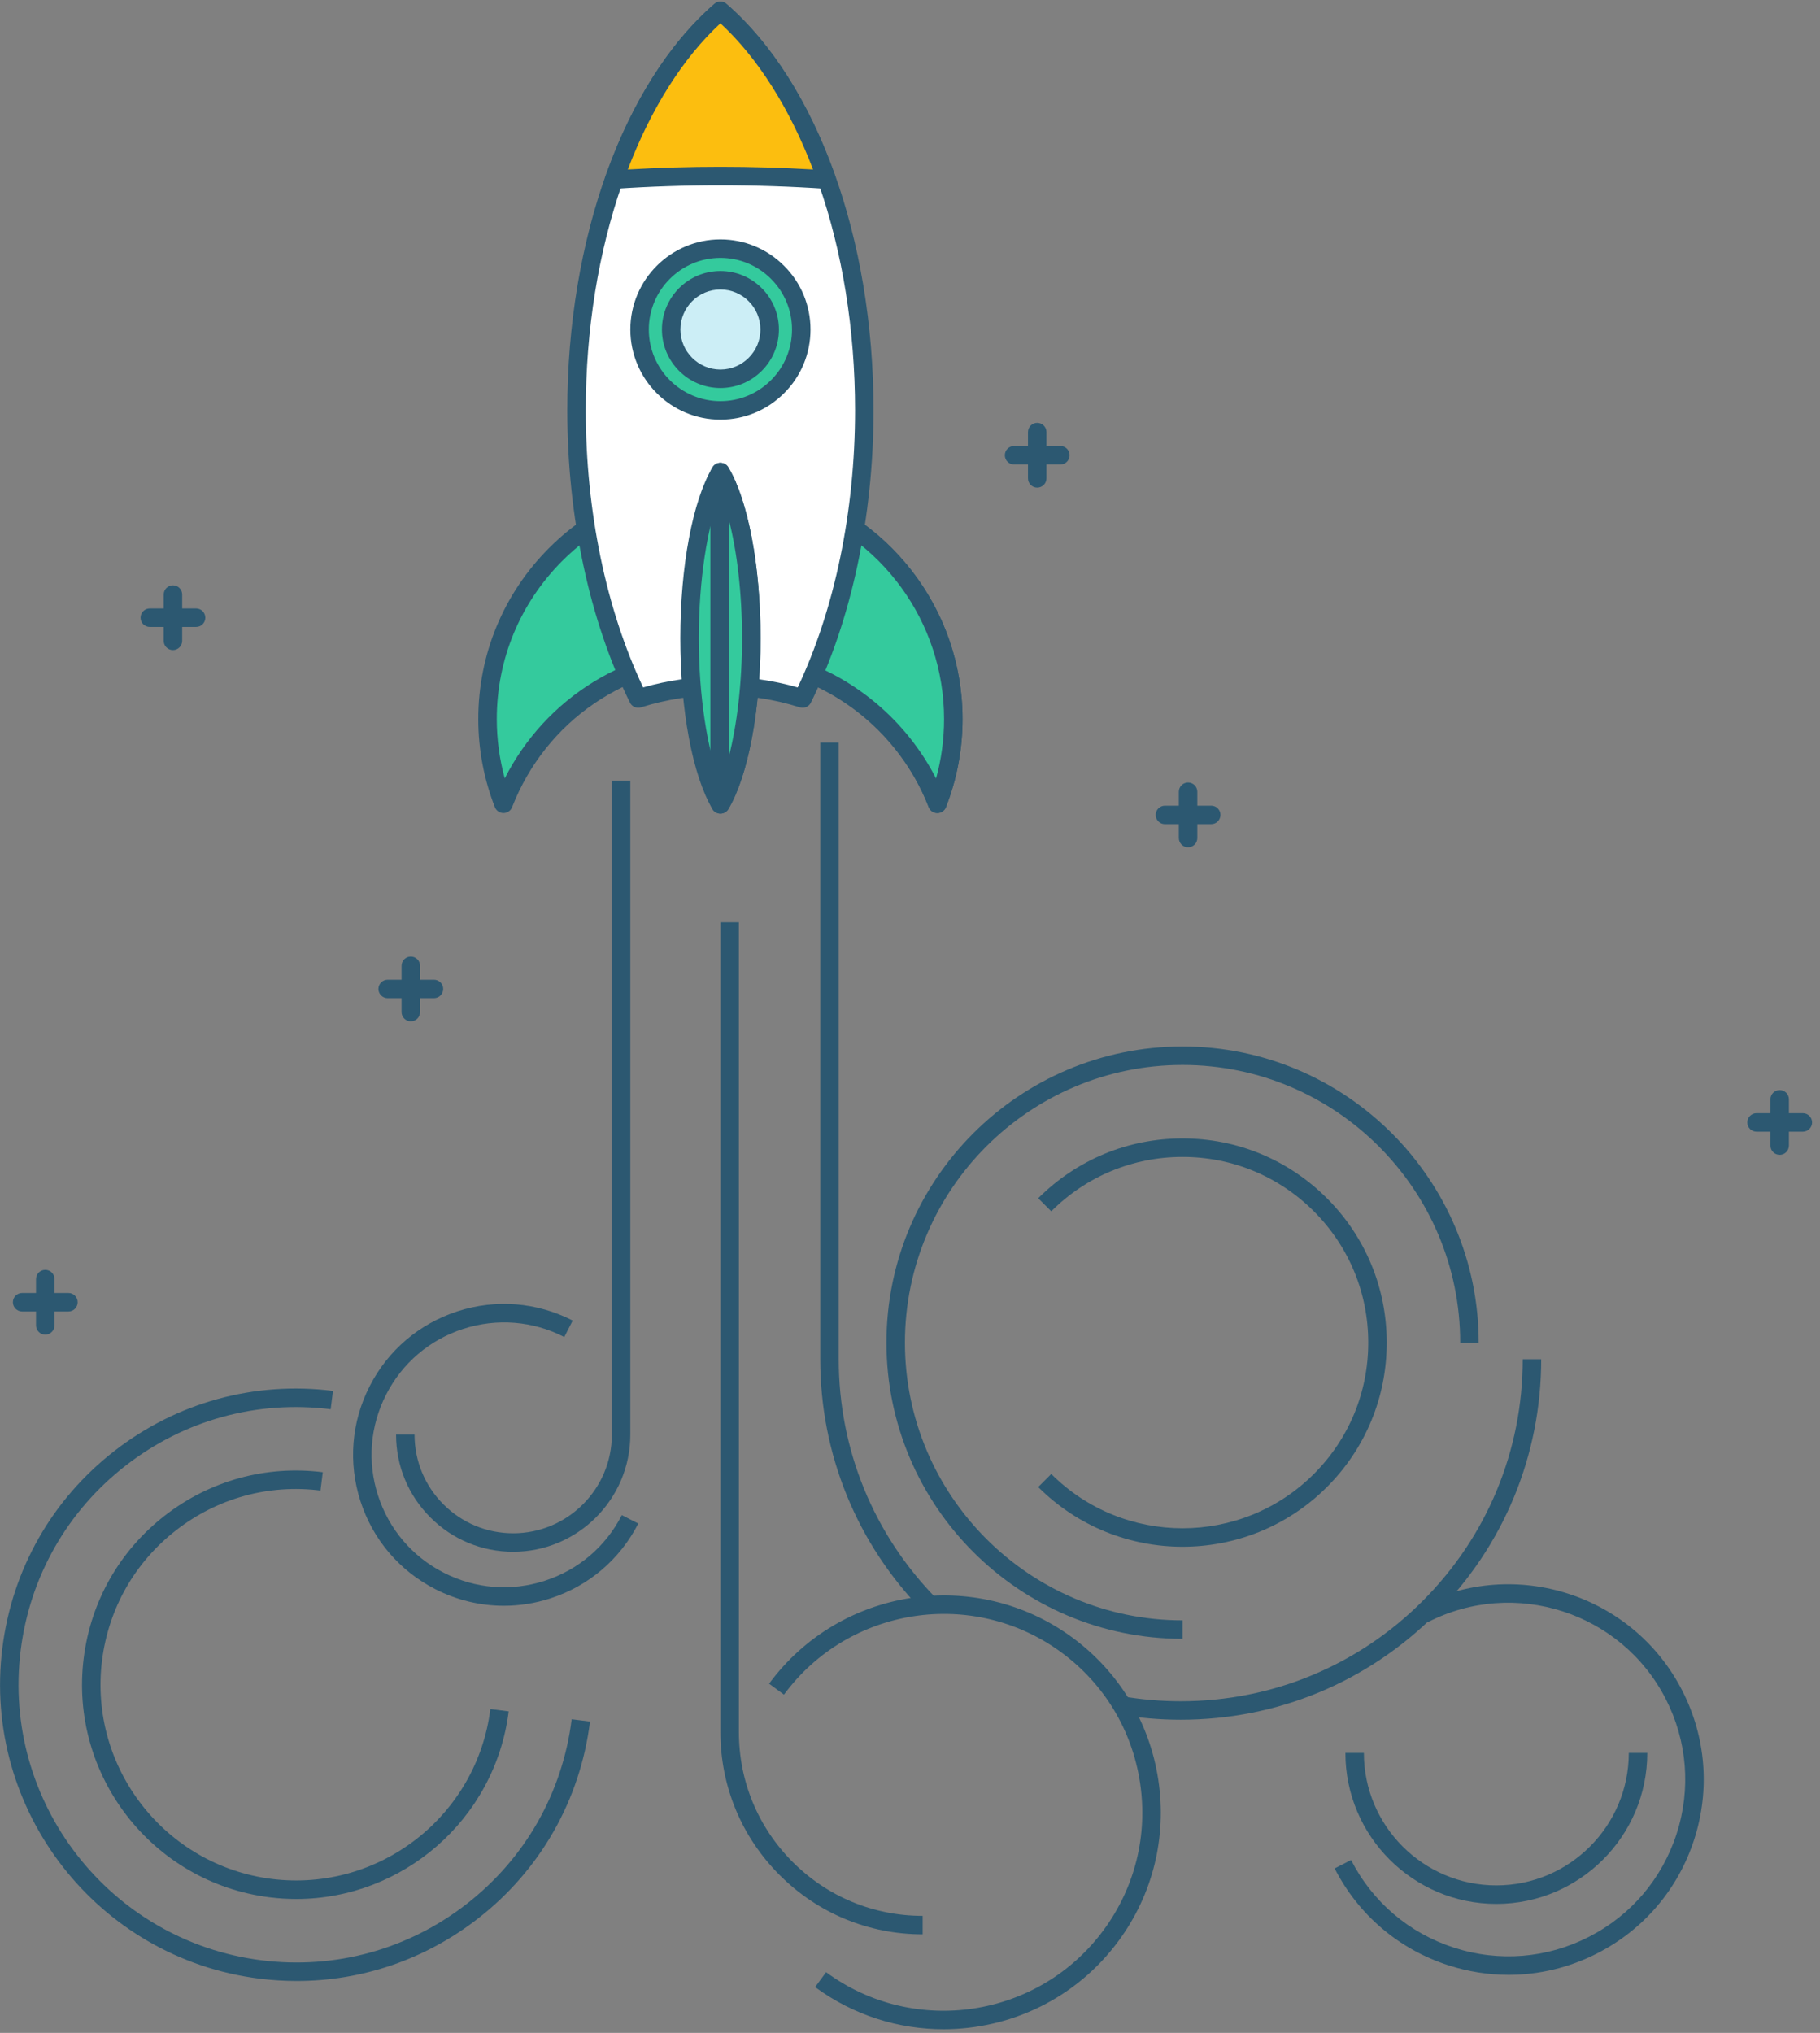<?xml version="1.0" encoding="UTF-8"?>
<svg width="197px" height="220px" viewBox="0 0 197 220" version="1.1" xmlns="http://www.w3.org/2000/svg" xmlns:xlink="http://www.w3.org/1999/xlink">
    <rect x="0" y="0" width="197" height="220" fill="#808080" stroke="none"/>
    <!-- Generator: Sketch 42 (36781) - http://www.bohemiancoding.com/sketch -->
    <title>Research</title>
    <desc>Created with Sketch.</desc>
    <defs></defs>
    <g id="Page-1" stroke="none" stroke-width="1" fill="none" fill-rule="evenodd">
        <g id="Research">
            <path d="M44.467,110.527 C43.914,110.527 43.467,110.08 43.467,109.527 L43.467,104.517 C43.467,103.964 43.914,103.517 44.467,103.517 C45.02,103.517 45.467,103.964 45.467,104.517 L45.467,109.527 C45.467,110.08 45.02,110.527 44.467,110.527" id="Fill-513" fill="#2C5871"></path>
            <path d="M46.973,108.021 L41.961,108.021 C41.408,108.021 40.961,107.574 40.961,107.021 C40.961,106.469 41.408,106.021 41.961,106.021 L46.973,106.021 C47.525,106.021 47.973,106.469 47.973,107.021 C47.973,107.574 47.525,108.021 46.973,108.021" id="Fill-514" fill="#2C5871"></path>
            <path d="M112.27,52.77 C111.717,52.77 111.27,52.322 111.27,51.77 L111.27,46.76 C111.27,46.207 111.717,45.76 112.27,45.76 C112.822,45.76 113.27,46.207 113.27,46.76 L113.27,51.77 C113.27,52.322 112.822,52.77 112.27,52.77" id="Fill-515" fill="#2C5871"></path>
            <path d="M114.776,50.265 L109.764,50.265 C109.211,50.265 108.764,49.817 108.764,49.265 C108.764,48.712 109.211,48.265 109.764,48.265 L114.776,48.265 C115.329,48.265 115.776,48.712 115.776,49.265 C115.776,49.817 115.329,50.265 114.776,50.265" id="Fill-516" fill="#2C5871"></path>
            <path d="M128.6,91.691 C128.047,91.691 127.6,91.244 127.6,90.691 L127.6,85.682 C127.6,85.129 128.047,84.682 128.6,84.682 C129.152,84.682 129.6,85.129 129.6,85.682 L129.6,90.691 C129.6,91.244 129.152,91.691 128.6,91.691" id="Fill-517" fill="#2C5871"></path>
            <path d="M131.105,89.187 L126.094,89.187 C125.541,89.187 125.094,88.739 125.094,88.187 C125.094,87.634 125.541,87.187 126.094,87.187 L131.105,87.187 C131.658,87.187 132.105,87.634 132.105,88.187 C132.105,88.739 131.658,89.187 131.105,89.187" id="Fill-518" fill="#2C5871"></path>
            <path d="M18.719,70.351 C18.166,70.351 17.719,69.903 17.719,69.351 L17.719,64.34 C17.719,63.787 18.166,63.34 18.719,63.34 C19.271,63.34 19.719,63.787 19.719,64.34 L19.719,69.351 C19.719,69.903 19.271,70.351 18.719,70.351" id="Fill-519" fill="#2C5871"></path>
            <path d="M21.225,67.846 L16.213,67.846 C15.66,67.846 15.213,67.398 15.213,66.846 C15.213,66.293 15.66,65.846 16.213,65.846 L21.225,65.846 C21.777,65.846 22.225,66.293 22.225,66.846 C22.225,67.398 21.777,67.846 21.225,67.846" id="Fill-520" fill="#2C5871"></path>
            <path d="M192.636,124.975 C192.083,124.975 191.636,124.527 191.636,123.975 L191.636,118.964 C191.636,118.411 192.083,117.964 192.636,117.964 C193.188,117.964 193.636,118.411 193.636,118.964 L193.636,123.975 C193.636,124.527 193.188,124.975 192.636,124.975" id="Fill-521" fill="#2C5871"></path>
            <path d="M195.143,122.469 L190.131,122.469 C189.578,122.469 189.131,122.021 189.131,121.469 C189.131,120.916 189.578,120.469 190.131,120.469 L195.143,120.469 C195.695,120.469 196.143,120.916 196.143,121.469 C196.143,122.021 195.695,122.469 195.143,122.469" id="Fill-522" fill="#2C5871"></path>
            <path d="M4.9,144.432 C4.348,144.432 3.9,143.984 3.9,143.432 L3.9,138.422 C3.9,137.869 4.348,137.422 4.9,137.422 C5.453,137.422 5.9,137.869 5.9,138.422 L5.9,143.432 C5.9,143.984 5.453,144.432 4.9,144.432" id="Fill-523" fill="#2C5871"></path>
            <path d="M7.406,141.927 L2.395,141.927 C1.842,141.927 1.395,141.479 1.395,140.927 C1.395,140.374 1.842,139.927 2.395,139.927 L7.406,139.927 C7.959,139.927 8.406,140.374 8.406,140.927 C8.406,141.479 7.959,141.927 7.406,141.927" id="Fill-524" fill="#2C5871"></path>
            <path d="M77.98,70.945 C88.666,70.946 97.793,77.599 101.459,86.986 C102.571,84.146 103.188,81.057 103.188,77.82 C103.188,63.896 91.902,52.613 77.98,52.613 C64.059,52.613 52.771,63.898 52.772,77.82 C52.772,81.056 53.389,84.146 54.498,86.986 C58.166,77.598 67.293,70.945 77.98,70.945" id="Fill-525" fill="#34CA9D"></path>
            <path d="M77.98,69.945 C87.974,69.946 96.876,75.476 101.322,84.236 C101.897,82.153 102.188,80.004 102.188,77.82 C102.188,64.473 91.328,53.613 77.98,53.613 C71.514,53.613 65.435,56.131 60.862,60.703 C56.29,65.275 53.772,71.354 53.772,77.82 C53.772,80.002 54.063,82.15 54.636,84.234 C59.084,75.475 67.987,69.945 77.98,69.945 Z M101.459,87.986 C101.459,87.986 101.459,87.986 101.458,87.986 C101.047,87.986 100.678,87.733 100.527,87.35 C96.873,77.993 88.023,71.946 77.98,71.945 C67.938,71.945 59.086,77.992 55.43,87.351 C55.279,87.733 54.91,87.986 54.498,87.986 C54.086,87.986 53.717,87.733 53.566,87.351 C52.376,84.303 51.772,81.097 51.772,77.82 C51.771,70.82 54.498,64.239 59.448,59.289 C64.398,54.339 70.979,51.613 77.98,51.613 C92.431,51.613 104.188,63.37 104.188,77.82 C104.188,81.1 103.583,84.306 102.39,87.351 C102.24,87.734 101.87,87.986 101.459,87.986 L101.459,87.986 Z" id="Fill-526" fill="#2C5871"></path>
            <path d="M84.416,53.445 L84.416,71.793 C92.227,73.853 98.557,79.556 101.459,86.986 C102.571,84.146 103.188,81.057 103.188,77.82 C103.188,66.123 95.219,56.289 84.416,53.445" id="Fill-527" fill="#34CA9D"></path>
            <path d="M85.416,71.034 C92.304,73.072 98.069,77.889 101.32,84.243 C101.896,82.158 102.188,80.007 102.188,77.82 C102.188,67.271 95.354,57.977 85.416,54.779 L85.416,71.034 Z M101.459,87.986 L101.459,87.986 C101.047,87.986 100.678,87.733 100.527,87.351 C97.727,80.178 91.607,74.724 84.161,72.76 C83.722,72.645 83.416,72.247 83.416,71.793 L83.416,53.445 C83.416,53.135 83.56,52.843 83.806,52.653 C84.052,52.463 84.37,52.398 84.671,52.479 C96.162,55.503 104.188,65.924 104.188,77.82 C104.188,81.1 103.583,84.306 102.39,87.351 C102.24,87.734 101.87,87.986 101.459,87.986 L101.459,87.986 Z" id="Fill-528" fill="#2C5871"></path>
            <path d="M77.979,74.221 C81.08,74.222 84.067,74.706 86.874,75.596 C91.037,67.165 93.551,56.293 93.553,44.412 C93.553,25.537 87.219,9.195 77.98,1.18 C68.739,9.195 62.406,25.537 62.405,44.412 C62.406,56.293 64.92,67.167 69.086,75.596 C71.891,74.706 74.879,74.222 77.979,74.221" id="Fill-529" fill="#FFFFFF"></path>
            <path d="M77.979,73.221 C80.818,73.222 83.629,73.615 86.346,74.392 C90.351,65.93 92.551,55.323 92.553,44.412 C92.553,26.784 86.989,10.85 77.98,2.522 C68.971,10.848 63.406,26.782 63.405,44.412 C63.406,55.327 65.606,65.933 69.614,74.392 C72.33,73.615 75.14,73.222 77.979,73.221 Z M69.086,76.596 C68.714,76.596 68.361,76.388 68.189,76.039 C63.815,67.189 61.406,55.958 61.405,44.412 C61.406,25.796 67.507,8.94 77.325,0.424 C77.702,0.098 78.261,0.099 78.636,0.425 C88.454,8.943 94.553,25.798 94.553,44.412 C94.551,55.954 92.143,67.186 87.771,76.038 C87.553,76.482 87.041,76.7 86.572,76.549 C81.015,74.788 74.938,74.79 69.389,76.549 C69.288,76.581 69.187,76.596 69.086,76.596 L69.086,76.596 Z" id="Fill-530" fill="#2C5871"></path>
            <path d="M77.979,19.048 C81.895,19.048 85.73,19.185 89.473,19.434 C86.725,11.67 82.744,5.312 77.98,1.18 C73.216,5.313 69.234,11.67 66.486,19.434 C70.229,19.185 74.064,19.048 77.979,19.048" id="Fill-531" fill="#FCBE0F"></path>
            <path d="M77.979,18.048 C81.279,18.048 84.645,18.146 88.005,18.341 C85.465,11.697 82.025,6.268 77.98,2.522 C73.934,6.27 70.494,11.698 67.954,18.341 C71.314,18.146 74.68,18.048 77.979,18.048 Z M89.473,20.434 C89.45,20.434 89.429,20.433 89.406,20.432 C81.758,19.922 74.201,19.922 66.553,20.432 C66.219,20.441 65.892,20.307 65.689,20.038 C65.486,19.77 65.432,19.417 65.544,19.1 C68.369,11.116 72.443,4.659 77.325,0.424 C77.702,0.098 78.259,0.098 78.636,0.424 C83.516,4.657 87.589,11.115 90.415,19.1 C90.527,19.417 90.473,19.77 90.27,20.038 C90.08,20.288 89.784,20.434 89.473,20.434 L89.473,20.434 Z" id="Fill-532" fill="#2C5871"></path>
            <path d="M77.98,51.084 C75.997,54.42 74.639,61.215 74.639,69.066 C74.638,76.916 75.997,83.712 77.979,87.048 C79.961,83.712 81.322,76.916 81.322,69.065 C81.322,61.215 79.963,54.42 77.98,51.084" id="Fill-533" fill="#34CA9D"></path>
            <path d="M77.98,53.381 C76.533,57.022 75.639,62.872 75.639,69.066 C75.638,75.259 76.532,81.107 77.979,84.75 C79.428,81.106 80.322,75.257 80.322,69.065 C80.322,62.872 79.428,57.023 77.98,53.381 Z M77.979,88.048 C77.627,88.048 77.3,87.862 77.12,87.559 C74.972,83.943 73.638,76.857 73.639,69.066 C73.639,61.271 74.973,54.186 77.121,50.573 C77.301,50.27 77.628,50.084 77.98,50.084 C78.333,50.084 78.66,50.27 78.84,50.573 C80.988,54.188 82.322,61.273 82.322,69.065 C82.322,76.855 80.987,83.941 78.839,87.559 C78.659,87.862 78.332,88.048 77.979,88.048 L77.979,88.048 Z" id="Fill-534" fill="#2C5871"></path>
            <path d="M77.89,51.247 L77.89,86.883 C77.92,86.936 77.949,86.996 77.979,87.048 C79.961,83.712 81.322,76.916 81.322,69.065 C81.322,61.215 79.963,54.42 77.98,51.084 C77.951,51.137 77.922,51.195 77.89,51.247" id="Fill-535" fill="#34CA9D"></path>
            <path d="M78.89,56.231 L78.89,81.896 C79.793,78.387 80.322,73.827 80.322,69.065 C80.322,64.301 79.793,59.74 78.89,56.231 Z M77.979,88.048 L77.977,88.048 C77.622,88.047 77.295,87.858 77.116,87.553 C77.109,87.54 77.055,87.441 77.048,87.429 C76.972,87.284 76.89,87.046 76.89,86.883 L76.89,51.247 C76.89,51.061 76.942,50.877 77.041,50.719 C77.043,50.714 77.104,50.603 77.106,50.599 C77.28,50.285 77.608,50.089 77.966,50.084 C78.322,50.087 78.658,50.266 78.84,50.573 C80.988,54.188 82.322,61.273 82.322,69.065 C82.322,76.855 80.987,83.941 78.839,87.559 C78.659,87.862 78.332,88.048 77.979,88.048 L77.979,88.048 Z" id="Fill-536" fill="#2C5871"></path>
            <path d="M77.979,44.412 C73.154,44.41 69.229,40.486 69.229,35.66 C69.229,30.835 73.154,26.909 77.979,26.908 C82.805,26.908 86.73,30.835 86.729,35.66 C86.73,40.486 82.805,44.412 77.979,44.412" id="Fill-537" fill="#34CA9D"></path>
            <path d="M77.979,27.908 C73.705,27.909 70.229,31.387 70.229,35.66 C70.229,39.933 73.706,43.41 77.979,43.412 C80.046,43.412 81.991,42.604 83.457,41.139 C84.923,39.673 85.729,37.728 85.729,35.66 C85.729,33.594 84.923,31.647 83.457,30.182 C81.991,28.716 80.046,27.908 77.979,27.908 Z M77.979,45.412 L77.979,45.412 C72.603,45.41 68.229,41.035 68.229,35.66 C68.229,30.284 72.603,25.909 77.979,25.908 C80.58,25.908 83.027,26.924 84.871,28.768 C86.715,30.611 87.73,33.06 87.729,35.66 C87.73,38.261 86.715,40.709 84.871,42.553 C83.028,44.396 80.58,45.412 77.979,45.412 L77.979,45.412 Z" id="Fill-538" fill="#2C5871"></path>
            <path d="M77.979,30.329 C75.04,30.329 72.648,32.721 72.648,35.66 C72.648,38.6 75.039,40.99 77.979,40.99 C80.919,40.99 83.311,38.601 83.311,35.66 C83.311,32.722 80.918,30.329 77.979,30.329" id="Fill-539" fill="#CCEEF6"></path>
            <path d="M77.979,31.329 C75.592,31.329 73.648,33.272 73.648,35.66 C73.648,38.048 75.592,39.99 77.979,39.99 C80.367,39.99 82.311,38.048 82.311,35.66 C82.311,33.272 80.367,31.329 77.979,31.329 Z M77.979,41.99 C74.488,41.99 71.648,39.15 71.648,35.66 C71.648,32.169 74.488,29.329 77.979,29.329 C81.471,29.329 84.311,32.169 84.311,35.66 C84.311,39.15 81.471,41.99 77.979,41.99 L77.979,41.99 Z" id="Fill-540" fill="#2C5871"></path>
            <path d="M55.549,167.93 C52.162,167.93 48.979,166.611 46.584,164.216 C44.189,161.821 42.87,158.637 42.871,155.25 L44.871,155.25 C44.871,158.103 45.981,160.785 47.998,162.802 C50.015,164.819 52.696,165.93 55.549,165.93 C61.437,165.93 66.227,161.14 66.227,155.252 L66.227,84.48 L68.227,84.48 L68.227,155.252 C68.227,162.242 62.539,167.93 55.549,167.93" id="Fill-541" fill="#2C5871"></path>
            <path d="M99.871,209.332 C94.022,209.332 88.524,207.055 84.39,202.92 C80.255,198.785 77.978,193.287 77.979,187.438 L77.978,99.801 L79.978,99.801 L79.979,187.438 C79.979,192.753 82.047,197.748 85.804,201.506 C89.562,205.263 94.557,207.332 99.871,207.332 L99.871,209.332" id="Fill-542" fill="#2C5871"></path>
            <path d="M127.807,186.108 L127.804,186.108 C125.561,186.108 123.314,185.917 121.126,185.54 L121.466,183.569 C123.542,183.927 125.675,184.108 127.803,184.108 L127.807,184.108 C137.694,184.108 146.988,180.259 153.979,173.268 C160.972,166.275 164.822,156.979 164.822,147.092 L166.822,147.092 C166.822,157.514 162.764,167.313 155.394,174.682 C148.024,182.051 138.228,186.108 127.807,186.108" id="Fill-543" fill="#2C5871"></path>
            <path d="M99.955,174.421 C92.752,167.082 88.785,157.376 88.785,147.092 L88.785,80.365 L90.785,80.365 L90.785,147.092 C90.785,156.85 94.549,166.058 101.383,173.021 L99.955,174.421" id="Fill-544" fill="#2C5871"></path>
            <path d="M128.002,177.352 C110.329,177.352 95.951,162.974 95.951,145.3 C95.951,127.626 110.329,113.248 128.002,113.248 C145.676,113.248 160.055,127.626 160.055,145.3 L158.055,145.3 C158.055,128.729 144.573,115.248 128.002,115.248 C111.432,115.248 97.951,128.729 97.951,145.3 C97.951,161.87 111.432,175.352 128.002,175.352 L128.002,177.352" id="Fill-545" fill="#2C5871"></path>
            <path d="M128.002,167.388 C122.343,167.388 116.685,165.234 112.377,160.927 L113.791,159.513 C121.627,167.349 134.379,167.347 142.215,159.513 C146.011,155.716 148.102,150.668 148.102,145.299 C148.102,139.931 146.012,134.883 142.215,131.087 C138.418,127.291 133.371,125.2 128.003,125.2 C122.634,125.199 117.587,127.29 113.791,131.087 L112.377,129.673 C116.55,125.499 122.099,123.2 128.002,123.2 L128.003,123.2 C133.905,123.2 139.454,125.499 143.629,129.673 C147.803,133.847 150.102,139.396 150.102,145.299 C150.102,151.202 147.803,156.752 143.629,160.927 C139.32,165.234 133.661,167.388 128.002,167.388" id="Fill-546" fill="#2C5871"></path>
            <path d="M32.123,214.38 C30.781,214.38 29.432,214.297 28.078,214.127 C10.543,211.932 -1.937,195.877 0.256,178.34 C1.319,169.846 5.628,162.273 12.387,157.019 C19.146,151.765 27.548,149.456 36.041,150.521 L35.793,152.506 C27.829,151.509 19.953,153.672 13.614,158.598 C7.277,163.524 3.237,170.624 2.24,178.588 C0.184,195.031 11.886,210.084 28.326,212.143 C36.293,213.137 44.169,210.976 50.506,206.047 C56.844,201.119 60.883,194.02 61.879,186.055 L63.863,186.303 C62.801,194.798 58.493,202.37 51.733,207.626 C46.051,212.044 39.207,214.38 32.123,214.38" id="Fill-547" fill="#2C5871"></path>
            <path d="M32.071,205.506 C31.117,205.506 30.152,205.446 29.181,205.325 C16.497,203.735 7.471,192.125 9.06,179.444 C9.828,173.301 12.943,167.824 17.832,164.023 C22.72,160.223 28.797,158.551 34.938,159.322 L34.69,161.307 C29.072,160.6 23.525,162.129 19.06,165.603 C14.593,169.075 11.746,174.079 11.044,179.692 C9.593,191.28 17.84,201.889 29.429,203.341 C41.031,204.781 51.626,196.539 53.076,184.954 L55.061,185.202 C53.595,196.911 43.583,205.506 32.071,205.506" id="Fill-548" fill="#2C5871"></path>
            <path d="M54.536,173.776 C51.984,173.776 49.452,173.171 47.114,171.976 C43.232,169.99 40.356,166.61 39.017,162.46 C37.676,158.311 38.031,153.886 40.018,150.004 C42.005,146.121 45.385,143.245 49.534,141.904 C53.683,140.564 58.107,140.92 61.991,142.909 L61.079,144.688 C57.673,142.943 53.791,142.632 50.148,143.808 C46.508,144.984 43.542,147.508 41.799,150.915 C40.056,154.321 39.743,158.204 40.919,161.846 C42.096,165.487 44.619,168.452 48.025,170.194 C51.434,171.939 55.317,172.252 58.957,171.074 C62.599,169.898 65.563,167.374 67.307,163.967 L69.088,164.877 C67.102,168.76 63.722,171.637 59.572,172.978 C57.92,173.512 56.224,173.776 54.536,173.776" id="Fill-549" fill="#2C5871"></path>
            <path d="M161.967,206.037 C152.957,206.037 145.628,198.708 145.628,189.699 L147.628,189.699 C147.628,197.605 154.061,204.037 161.967,204.037 C169.872,204.037 176.304,197.604 176.304,189.697 L178.304,189.697 C178.304,198.707 170.975,206.037 161.967,206.037" id="Fill-550" fill="#2C5871"></path>
            <path d="M163.295,213.716 C161.11,213.716 158.916,213.373 156.777,212.683 C151.406,210.947 147.033,207.225 144.462,202.199 L146.243,201.289 C148.57,205.838 152.53,209.208 157.393,210.779 C162.254,212.349 167.437,211.933 171.987,209.604 C176.537,207.277 179.908,203.317 181.479,198.455 C183.049,193.593 182.632,188.409 180.304,183.858 C175.496,174.469 163.945,170.739 154.56,175.544 L153.647,173.764 C164.019,168.457 176.775,172.576 182.084,182.947 C184.655,187.974 185.116,193.699 183.382,199.07 C181.646,204.441 177.924,208.814 172.898,211.385 C169.875,212.933 166.597,213.716 163.295,213.716" id="Fill-551" fill="#2C5871"></path>
            <path d="M102.127,219.605 C97.291,219.605 92.415,218.12 88.231,215.04 L89.417,213.429 C98.957,220.455 112.432,218.406 119.457,208.87 C122.859,204.25 124.26,198.581 123.398,192.907 C122.537,187.233 119.519,182.234 114.897,178.832 C105.358,171.808 91.884,173.853 84.858,183.392 L83.247,182.206 C90.927,171.779 105.657,169.545 116.083,177.221 C121.135,180.941 124.435,186.405 125.376,192.607 C126.317,198.809 124.787,205.006 121.066,210.056 C116.469,216.299 109.343,219.604 102.127,219.605" id="Fill-552" fill="#2C5871"></path>
        </g>
    </g>
</svg>